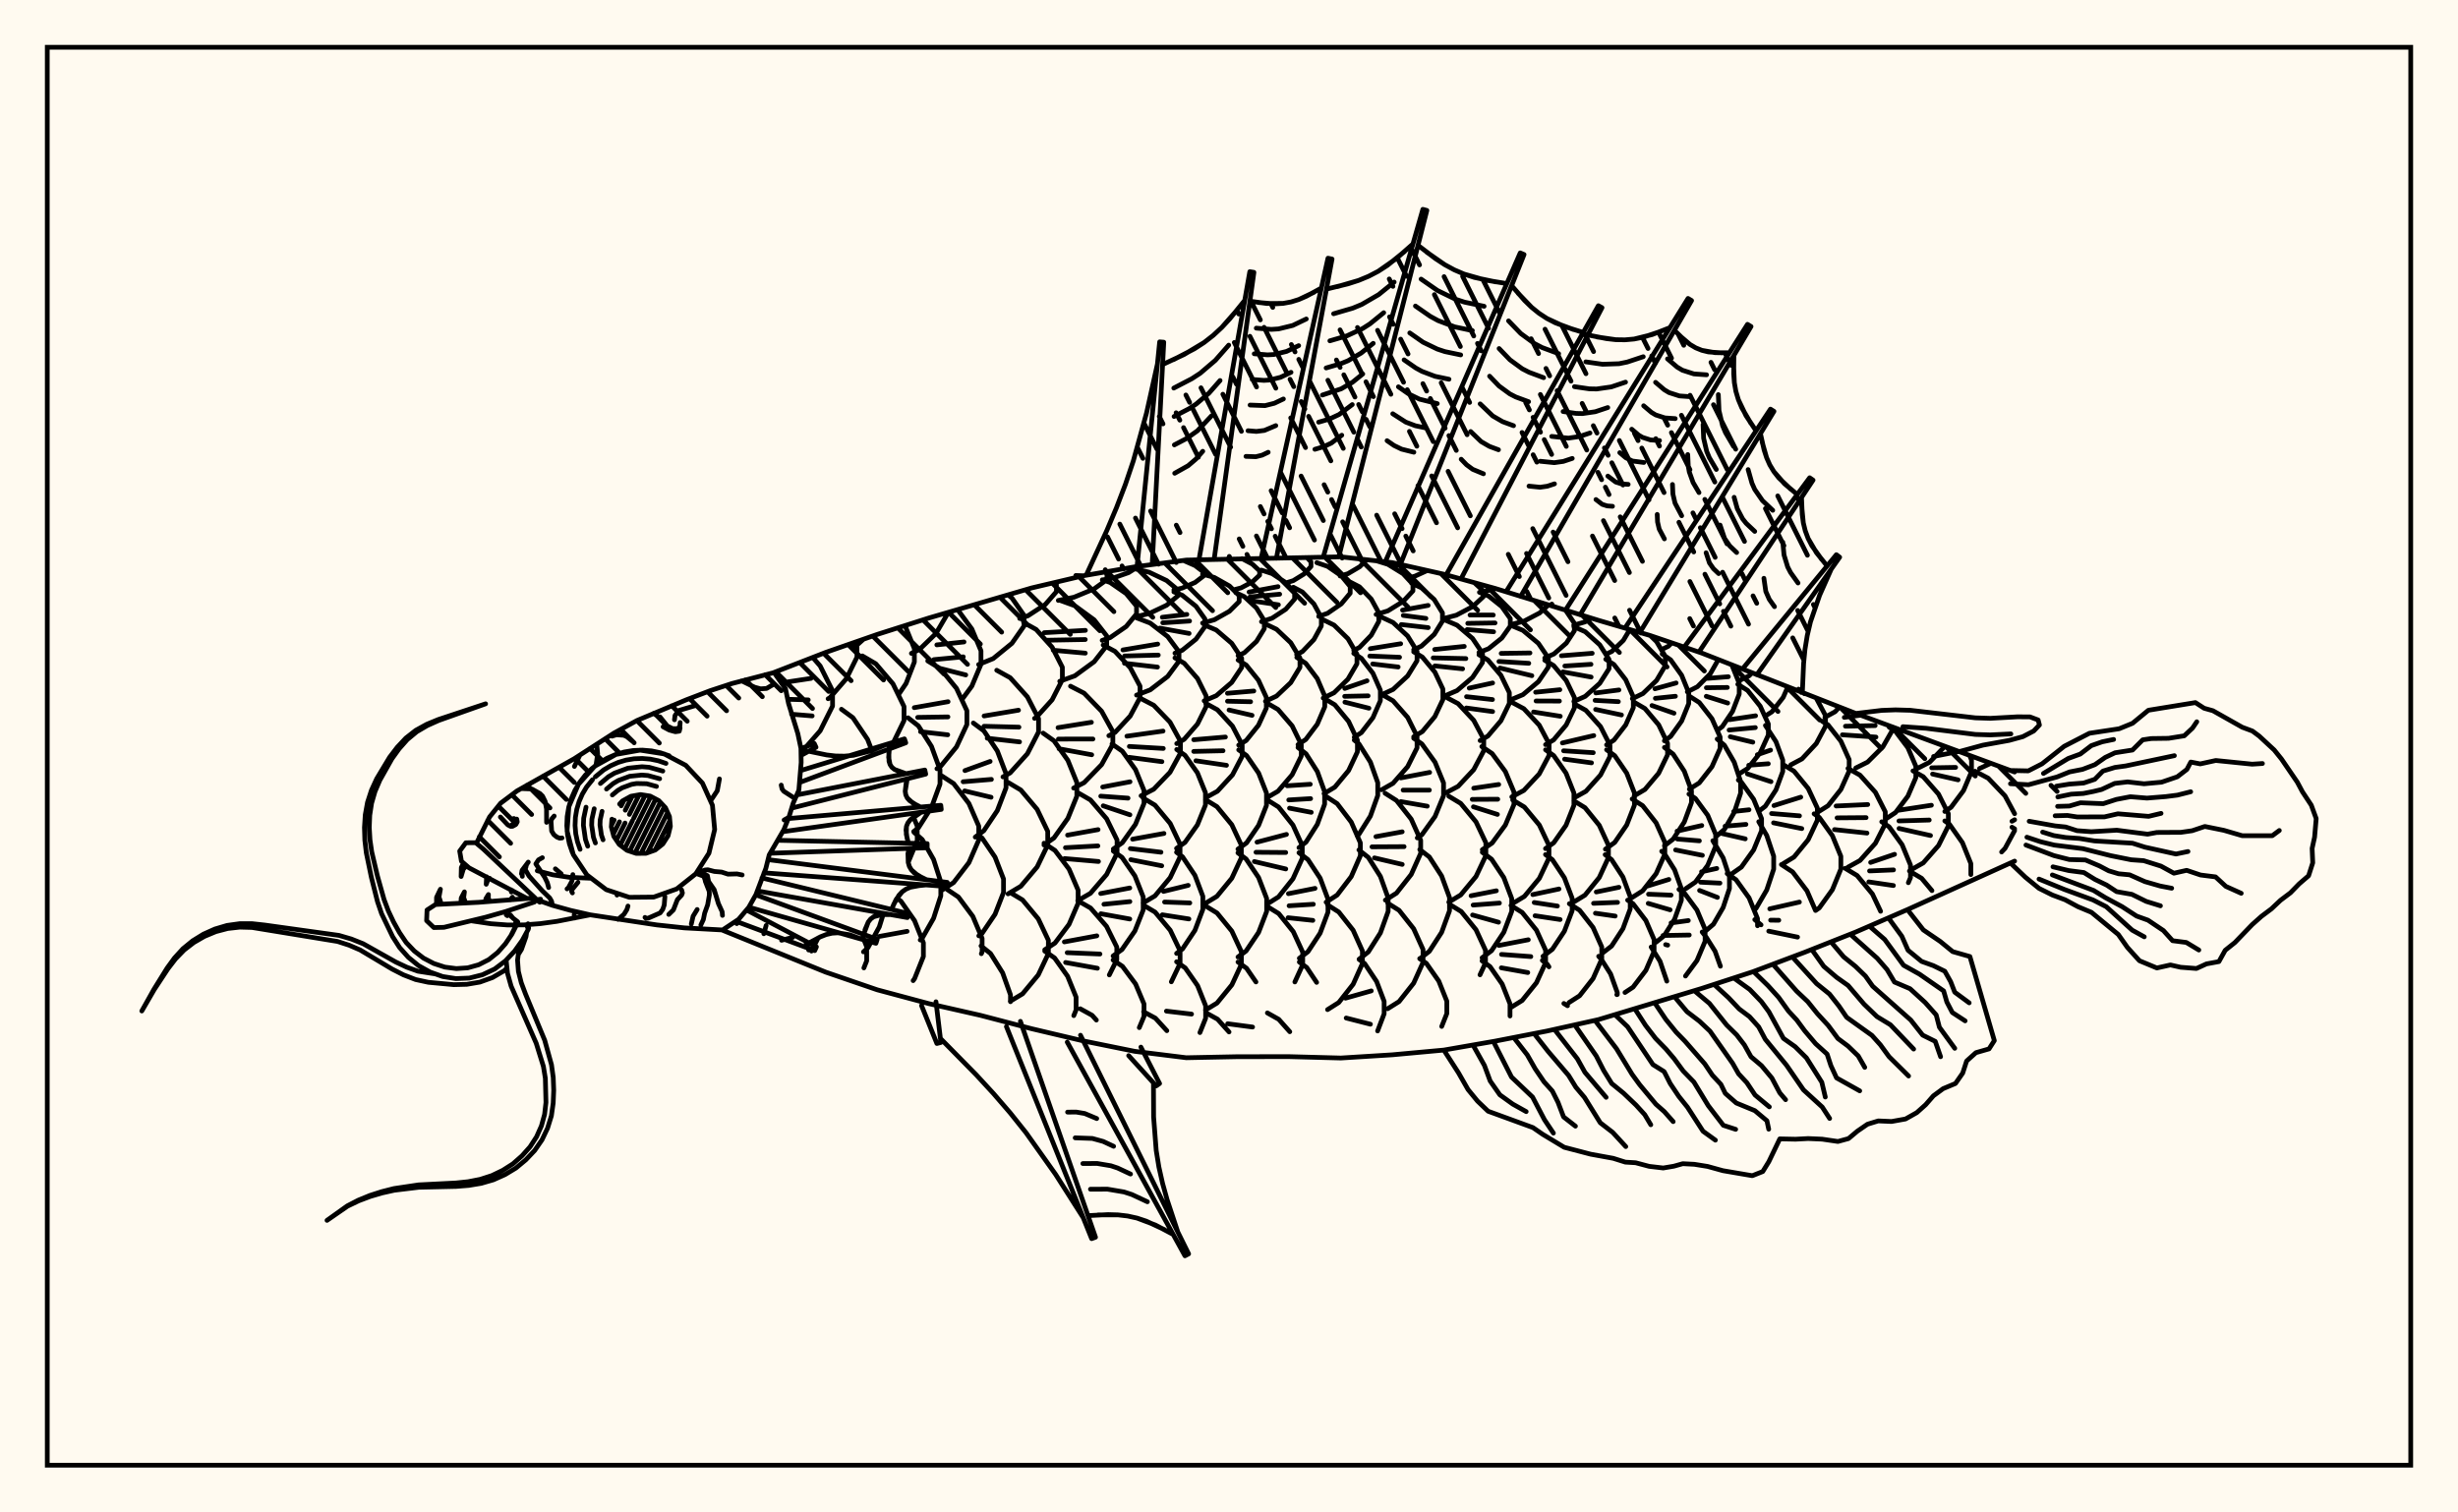 <svg xmlns="http://www.w3.org/2000/svg" width="520" height="320"><rect x="0" y="0" width="520" height="320" fill="floralwhite"/><rect x="10" y="10" width="500" height="300" stroke="black" stroke-width="1" fill="none"/><path stroke="black" stroke-width="1" fill="none" stroke-linecap="round" stroke-linejoin="round" d="
M 163.76 142.27 174.68 138.03 185.58 134.23 196.48 130.76 218.27 124.39 229.17 121.82 240.07 119.93 250.96 118.5 283.65 117.81 294.55 119.04 305.45 121.49 316.35 124.51 338.14 131.24 349.04 134.44 359.94 138.14 392.63 150.95 426.2 163.34 
M 426.2 182.19 403.53 192.45 392.63 197.18 381.73 201.5 370.83 205.6 359.94 209.15 338.14 215.73 327.24 218.15 316.35 220.27 305.45 222.17 294.55 223.17 283.65 223.85 272.76 223.56 261.86 223.57 250.96 223.79 240.07 222.44 229.17 220.23 218.27 217.66 207.37 214.81 196.48 212.34 185.58 209.42 174.68 205.68 152.87 196.82 
M 169.46 159.25 173.51 154.62 176.13 149.38 176.13 146.14 173.51 140.9 171.94 139.1 
M 165.3 144.48 171.57 143.53 
M 166.64 147.95 170.99 148.08 
M 167.45 151.11 171.82 151.47 
M 175.19 147.84 175.56 147.63 179.04 143.61 181.29 139.05 181.29 136.23 181.07 135.8 
M 184.44 158.77 183.54 156.44 180.44 151.85 178.01 150.06 
M 184.99 198 186.02 196.11 186.83 193.51 
M 180.48 136.96 181.03 136.72 182.69 135.23 
M 188.07 158.25 188.91 157.27 191.25 152.46 191.25 149.49 188.91 144.68 185.28 140.44 182.44 138.78 
M 192.14 182.44 194.04 177.85 194.04 174.78 193.25 172.86 
M 195.35 199.9 195.35 199.47 193.48 194.79 190.58 190.65 189.75 190.06 
M 186.05 198.12 191.9 197.05 
M 190.27 146.69 191.68 144.61 193.44 140.06 193.44 137.24 191.46 132.36 
M 193.3 175.93 194.28 175.17 197.06 170.82 198.86 165.9 198.86 162.85 197.06 157.92 194.28 153.57 192.11 151.87 
M 194.68 198.88 195.11 198.49 197.5 194.29 199.03 189.54 199.03 186.59 197.5 181.84 195.11 177.64 193.35 176.08 
M 192.81 138.24 194.51 137.42 198 134.04 200.25 130.21 200.25 129.69 
M 198.21 162.64 198.94 162.2 202.35 158.02 204.55 153.3 204.55 150.37 202.35 145.64 198.94 141.47 196.27 139.84 
M 193.42 149.72 200.57 148.46 
M 194.14 151.78 200.54 151.68 
M 194.74 154.81 200.5 155.47 
M 199.21 188.38 201.74 186.73 204.98 182.51 207.06 177.73 207.06 174.78 204.98 170 201.74 165.78 199.21 164.14 
M 207.61 201.78 207.77 201.41 207.77 198.54 205.81 193.89 202.76 189.79 200.38 188.19 
M 203.71 147.73 205.6 145.16 207.53 140.55 207.53 137.69 205.6 133.08 202.61 129.01 
M 198.19 136.44 203.94 135.82 
M 197.57 139.56 203.79 138.97 
M 198.37 141.29 204.31 142.8 
M 206.32 177.11 208.14 175.75 210.99 171.5 212.83 166.69 212.83 163.7 210.99 158.89 208.14 154.63 205.91 152.97 
M 204.14 163.04 209.47 161.1 
M 203.76 165.4 209.74 164.9 
M 204.07 167.34 209.67 168.68 
M 207.07 198 207.75 197.5 210.51 193.43 212.3 188.82 212.3 185.97 210.51 181.35 207.75 177.28 207.08 176.79 
M 209.82 202.17 209.54 201.73 207.54 200.13 
M 207.03 140.6 210.12 139.34 214.08 136.11 216.64 132.45 216.64 130.19 214.08 126.53 213.29 125.88 
M 212.18 164.37 213.71 163.52 217.35 159.47 219.71 154.87 219.71 152.03 217.35 147.44 213.71 143.39 210.86 141.81 
M 208.19 151.48 215.47 150.26 
M 208.17 153.66 215.56 153.85 
M 208.85 156.19 215.69 156.97 
M 213.26 189.12 215.96 187.51 219.42 183.41 221.65 178.77 221.65 175.89 219.42 171.25 215.96 167.15 213.26 165.54 
M 220.69 204.07 221.79 201.74 221.79 198.94 219.65 194.41 216.33 190.41 213.73 188.85 
M 215.72 130.86 217.46 130.29 221.13 127.9 223.49 125.19 223.49 123.52 223.23 123.22 
M 218.86 151.99 219.2 151.81 222.58 148.06 224.75 143.81 224.75 141.18 222.58 136.93 219.2 133.18 216.57 131.72 
M 220.86 178.78 222.97 177.29 225.91 173.15 227.81 168.46 227.81 165.56 225.91 160.87 222.97 156.73 220.68 155.11 
M 221.02 200.95 223.19 199.52 226.16 195.57 228.08 191.11 228.08 188.34 226.16 183.88 223.19 179.94 220.87 178.4 
M 224.54 204.7 223.1 202.68 221.02 201.23 
M 223.89 127.04 227.2 126.36 231.44 124.61 234.18 122.64 234.18 121.41 233.67 121.04 
M 224.19 144.15 227.39 142.99 231.48 140 234.12 136.62 234.12 134.53 231.48 131.15 227.39 128.16 224.19 127 
M 220.91 133.86 229.62 133.37 
M 221.27 135.46 229.59 135.31 
M 222.81 137.58 229.6 138.19 
M 227.13 166.74 229.35 165.59 233.05 161.78 235.43 157.46 235.43 154.79 233.05 150.48 229.35 146.66 226.47 145.18 
M 223.83 153.95 230.89 152.82 
M 223.91 156.37 231.21 156.36 
M 224.04 158.42 230.96 159.69 
M 228.01 190.55 230.69 189 234.11 185.02 236.32 180.52 236.32 177.73 234.11 173.23 230.69 169.25 228.01 167.7 
M 225.85 176.69 232.3 175.53 
M 225.4 179.35 232.26 178.97 
M 225.21 181.65 232.39 182.27 
M 234.68 206.27 236.26 203.09 236.26 200.37 234.09 195.99 230.72 192.12 228.09 190.61 
M 225.17 199.28 232.04 198 
M 225.77 201.56 232.7 201.85 
M 225.43 203.64 232.16 204.86 
M 233.2 122.7 235.49 122.3 238.75 121.16 240.85 119.83 
M 233.17 135.49 234.86 134.9 238.25 132.55 240.44 129.89 240.44 128.25 238.25 125.59 234.86 123.24 233.2 122.67 
M 234.58 155.66 235.89 154.96 239.1 151.5 241.18 147.6 241.18 145.18 239.1 141.27 235.89 137.82 233.38 136.47 
M 235.53 179.63 237.43 178.3 240.22 174.4 242.02 169.98 242.02 167.25 240.22 162.83 237.43 158.93 235.25 157.41 
M 233.28 166.51 239.06 165.41 
M 232.87 168.45 238.64 168.87 
M 233.39 170.49 239.04 172.39 
M 235.48 202.26 237.37 200.89 240.09 196.97 241.85 192.52 241.85 189.77 240.09 185.32 237.37 181.4 235.53 180.07 
M 232.86 189.05 239.01 187.88 
M 233.54 191.32 239.03 190.76 
M 232.89 193.33 239.01 194.44 
M 239.32 206.95 237.47 204.46 235.48 203.12 
M 240.22 130.49 243.11 129.81 246.81 128.05 249.2 126.05 249.2 124.82 246.81 122.83 243.11 121.07 240.22 120.38 
M 240.44 147.07 243.33 145.96 247.03 143.12 249.42 139.89 249.42 137.9 247.03 134.68 243.33 131.83 240.44 130.72 
M 237.56 137.51 244.92 136.27 
M 237.91 138.79 245.04 138.6 
M 237.88 140.33 244.87 141.14 
M 241.4 168.37 244.08 166.98 247.52 163.4 249.73 159.35 249.73 156.84 247.52 152.79 244.08 149.22 241.4 147.82 
M 238.4 155.76 246.05 154.68 
M 238.92 157.93 246.1 158.35 
M 238.87 160.23 245.81 161.15 
M 241.82 191.06 244.34 189.55 247.56 185.68 249.64 181.31 249.64 178.6 247.56 174.22 244.34 170.35 241.82 168.84 
M 239.6 177.55 246.24 176.34 
M 239.13 179.54 245.61 180.31 
M 239.23 181.89 245.77 183.18 
M 247.8 207.73 249.65 203.85 249.65 201.16 247.57 196.82 244.36 192.98 241.84 191.48 
M 248.34 124.82 250.05 124.44 252.82 123.24 254.61 121.87 254.61 121.02 252.82 119.66 250.35 118.58 
M 248.56 138.2 250.11 137.58 253.02 135.23 254.9 132.58 254.9 130.94 253.02 128.28 250.11 125.94 248.34 125.23 
M 245.89 130.6 251.08 129.99 
M 245.99 131.77 251.66 131.4 
M 245.36 132.89 251.56 134.02 
M 248.94 157.33 250.52 156.42 253.34 153.18 255.16 149.51 255.16 147.23 253.34 143.56 250.52 140.32 248.56 139.19 
M 248.9 179.5 250.69 178.23 253.32 174.52 255.02 170.32 255.02 167.72 253.32 163.51 250.69 159.8 248.94 158.57 
M 248.91 201.72 250.17 200.77 252.79 196.85 254.47 192.4 254.47 189.65 252.79 185.2 250.17 181.28 248.9 180.32 
M 246.14 188.6 251.37 187.32 
M 246.37 190.85 251.71 191.04 
M 245.89 193.55 251.52 194.43 
M 252.95 207.95 250.74 204.79 248.91 203.49 
M 254.41 131.83 256.9 131.13 260.1 129.33 262.15 127.28 262.15 126.02 260.1 123.98 256.9 122.18 254.41 121.47 
M 254.75 148.28 257.31 147.19 260.57 144.39 262.68 141.23 262.68 139.27 260.57 136.1 257.31 133.3 254.75 132.21 
M 255.07 168.77 257.55 167.41 260.74 163.94 262.79 160.01 262.79 157.58 260.74 153.64 257.55 150.17 255.07 148.81 
M 252.54 156.51 259.24 155.94 
M 252.54 158.98 258.74 158.84 
M 253 160.96 259.47 161.92 
M 255 191.13 257.45 189.64 260.59 185.82 262.61 181.49 262.61 178.81 260.59 174.49 257.45 170.67 255 169.17 
M 260.88 207.79 262.62 204.04 262.62 201.35 260.6 197 257.47 193.17 255.02 191.67 
M 261.15 124.75 262.54 124.39 264.94 123.12 266.48 121.68 266.48 120.79 264.94 119.35 262.75 118.19 
M 261.92 138.72 263.24 138.11 265.81 135.72 267.47 133.01 267.47 131.33 265.81 128.63 263.24 126.24 261.42 125.39 
M 262.05 157.65 263.64 156.67 266.23 153.45 267.9 149.81 267.9 147.56 266.23 143.92 263.64 140.71 261.92 139.64 
M 259.67 146.68 265.25 146.2 
M 259.68 148.36 264.57 148.47 
M 260.01 150.22 264.88 151.35 
M 261.89 179.66 263.71 178.34 266.27 174.61 267.93 170.4 267.93 167.79 266.27 163.57 263.71 159.85 262.05 158.65 
M 261.9 202.48 263.62 201.2 266.26 197.28 267.97 192.84 267.97 190.1 266.26 185.66 263.62 181.74 261.89 180.45 
M 265.7 207.76 263.71 204.86 261.9 203.54 
M 266.87 131.53 269.11 130.8 272.01 128.9 273.88 126.75 273.88 125.41 272.01 123.26 269.11 121.36 266.84 120.62 
M 264.25 125.26 270.37 124.12 
M 264.45 126.29 270.72 125.72 
M 264.38 127.05 270.45 127.96 
M 267.71 148.38 270.06 147.27 273.06 144.43 275.01 141.2 275.01 139.21 273.06 135.98 270.06 133.14 267.71 132.02 
M 268.02 168.77 270.36 167.41 273.36 163.92 275.29 159.97 275.29 157.53 273.36 153.58 270.36 150.1 268.02 148.74 
M 268.09 191.26 270.48 189.76 273.53 185.93 275.5 181.59 275.5 178.91 273.53 174.57 270.48 170.74 268.09 169.24 
M 265.93 178.18 272.16 176.54 
M 265.71 180.32 272 180.37 
M 265.36 182.28 272.01 183.85 
M 273.93 207.76 275.59 204.13 275.59 201.45 273.6 197.12 270.52 193.29 268.11 191.8 
M 271.88 123.38 273.6 122.85 275.87 121.45 277.34 119.86 277.34 118.88 276.52 118 
M 274.31 138.49 275.53 137.86 277.96 135.32 279.53 132.44 279.53 130.66 277.96 127.78 275.53 125.25 273.62 124.25 
M 274.6 157.55 276.24 156.46 278.68 153.22 280.26 149.54 280.26 147.27 278.68 143.59 276.24 140.35 274.34 139.08 
M 274.8 179.34 276.3 178.16 278.69 174.4 280.23 170.14 280.23 167.51 278.69 163.25 276.3 159.49 274.6 158.15 
M 272.3 166.25 277.19 165.93 
M 272.64 169.25 277.27 168.97 
M 272.8 170.99 277.4 171.87 
M 274.88 202.75 276.7 201.36 279.28 197.43 280.94 192.99 280.94 190.24 279.28 185.79 276.7 181.87 274.8 180.42 
M 272.57 189.08 278.2 187.96 
M 272.71 191.64 277.84 191.32 
M 272.5 194.17 277.74 194.73 
M 278.54 207.85 276.44 204.7 274.88 203.54 
M 278.97 130.41 280.85 129.76 283.76 127.76 285.64 125.5 285.64 124.1 283.76 121.83 280.85 119.83 278.58 119.05 
M 279.93 147.7 282.23 146.57 285.17 143.69 287.07 140.43 287.07 138.41 285.17 135.14 282.23 132.26 279.93 131.13 
M 280.11 167.91 282.39 166.54 285.3 163.03 287.17 159.06 287.17 156.6 285.3 152.63 282.39 149.12 280.11 147.75 
M 280.55 190.88 282.88 189.37 285.86 185.47 287.79 181.06 287.79 178.33 285.86 173.93 282.88 170.03 280.55 168.51 
M 286.45 207.84 288.22 203.88 288.22 201.18 286.26 196.81 283.22 192.96 280.85 191.45 
M 283.5 121.87 285.16 121.38 287.67 119.9 289.1 118.43 
M 286.39 137.6 287.6 136.98 290.09 134.4 291.69 131.47 291.69 129.66 290.09 126.74 287.6 124.16 285.65 123.15 
M 286.5 155.98 288 155.01 290.45 151.84 292.02 148.25 292.02 146.03 290.45 142.45 288 139.28 286.39 138.23 
M 284.49 145.66 289.2 144.04 
M 284.47 147.33 289.43 147.22 
M 284.52 148.56 289.6 149.84 
M 287.1 176.84 287.48 176.53 289.91 172.67 291.47 168.31 291.47 165.6 289.91 161.23 287.48 157.37 286.5 156.59 
M 287.52 202.95 289.47 201.41 292.03 197.38 293.67 192.82 293.67 189.99 292.03 185.43 289.47 181.4 287.48 179.83 
M 291.23 207.67 288.7 203.87 287.52 202.99 
M 291.12 130.01 293.62 129.24 296.83 127.26 298.91 125.02 298.91 123.63 296.83 121.38 293.62 119.4 291.25 118.67 
M 292.3 146.98 294.71 145.87 297.79 143.02 299.78 139.79 299.78 137.79 297.79 134.56 294.71 131.71 292.3 130.59 
M 289.9 137.24 296.32 136.2 
M 289.79 138.8 296.08 139.06 
M 290.39 140.48 295.79 141.12 
M 292.29 167.1 294.7 165.73 297.79 162.21 299.78 158.23 299.78 155.77 297.79 151.78 294.7 148.27 292.29 146.9 
M 293.08 190.45 295.44 188.96 298.55 185.01 300.55 180.55 300.55 177.78 298.55 173.31 295.44 169.37 293.02 167.83 
M 291.08 177.01 296.64 175.99 
M 290.25 179.17 297.04 179.13 
M 290.77 181.51 296.65 182.89 
M 299.37 207.34 301.05 203.62 301.05 200.89 299.06 196.49 295.98 192.6 293.57 191.08 
M 297.9 122.24 299.3 121.92 301.95 120.71 
M 294.72 119.52 297.47 119.7 
M 299.07 137.47 300.72 136.7 303.42 134.22 305.16 131.41 305.16 129.67 303.42 126.85 300.72 124.37 298.62 123.4 
M 296.71 129.09 302.13 128.09 
M 296.87 130.21 301.66 130.84 
M 296.45 132.14 302.14 132.79 
M 299.07 155.89 300.91 154.78 303.55 151.61 305.25 148.01 305.25 145.79 303.55 142.2 300.91 139.02 299.07 137.91 
M 299.83 177.28 300.81 176.61 303.59 172.74 305.39 168.36 305.39 165.65 303.59 161.27 300.81 157.4 299.07 156.19 
M 296.34 164.59 302.45 163.42 
M 296.84 167.17 302.39 167.17 
M 296.35 169.6 301.94 170.57 
M 300.36 202.85 302.38 201.28 304.98 197.26 306.65 192.7 306.65 189.88 304.98 185.33 302.38 181.31 300.36 179.74 
M 304.07 207.13 301.75 203.82 300.34 202.82 
M 305.39 130.87 308.09 130.16 311.55 128.34 313.78 126.28 313.78 125.01 311.91 123.28 
M 305.7 147.2 308.25 146.11 311.52 143.33 313.63 140.17 313.63 138.22 311.52 135.07 308.25 132.28 305.7 131.19 
M 303.52 137.41 309.77 136.76 
M 303.2 139.19 310.11 139.34 
M 303.56 140.89 309.42 141.51 
M 305.89 167.74 308.47 166.37 311.77 162.85 313.89 158.86 313.89 156.39 311.77 152.4 308.47 148.87 305.89 147.5 
M 306.5 190.87 309.02 189.35 312.25 185.45 314.34 181.03 314.34 178.3 312.25 173.88 309.02 169.98 306.5 168.46 
M 313.1 206.25 314.26 203.74 314.26 201.05 312.25 196.7 309.13 192.86 306.7 191.36 
M 313.29 125.23 315.63 124.78 316.32 124.51 
M 312.88 138.06 314.91 137.25 317.71 135 319.51 132.46 319.51 130.88 317.71 128.34 314.91 126.1 312.98 125.32 
M 310.99 130.13 315.91 130.13 
M 310.51 131.89 316.28 131.8 
M 310.38 133.2 315.98 133.67 
M 313.13 156.69 314.77 155.73 317.53 152.49 319.31 148.82 319.31 146.55 317.53 142.88 314.77 139.64 312.88 138.53 
M 310.82 145.59 315.77 144.5 
M 310.25 147.4 315.74 148.01 
M 310.2 149.79 315.77 150.55 
M 313.59 179.78 315.67 178.36 318.47 174.55 320.28 170.23 320.28 167.56 318.47 163.25 315.67 159.44 313.48 157.95 
M 311.77 166.76 317.06 165.98 
M 311.46 169.13 316.86 169.1 
M 311.71 170.7 316.79 172.31 
M 313.54 202.65 315.55 201.14 318.14 197.24 319.81 192.83 319.81 190.1 318.14 185.68 315.55 181.79 313.59 180.32 
M 311.21 189.52 316.56 188.47 
M 311.65 191.49 317.21 191.07 
M 311.53 193.59 317.02 195.12 
M 316.2 205.92 315.22 204.51 313.54 203.3 
M 319.84 132.1 322.42 131.42 325.72 129.69 327.55 128.02 
M 319.65 148.04 322.19 146.97 325.45 144.23 327.56 141.13 327.56 139.21 325.45 136.11 322.19 133.38 319.65 132.31 
M 317.58 138.24 323.67 138.15 
M 317.11 139.95 323.42 140.34 
M 317.33 141.34 324.07 142.96 
M 319.83 168.6 322.37 167.24 325.63 163.75 327.72 159.81 327.72 157.37 325.63 153.42 322.37 149.94 319.83 148.58 
M 320.02 191.15 322.49 189.66 325.65 185.85 327.69 181.54 327.69 178.87 325.65 174.55 322.49 170.75 320.02 169.26 
M 326.51 204.71 326.98 203.68 326.98 201.05 325.04 196.8 322.02 193.05 319.66 191.58 
M 317.1 200.03 323.32 198.83 
M 317.65 201.93 323.85 202.39 
M 317.61 204.77 320.93 205.36 
M 326.8 139.21 328.74 138.36 331.36 136.07 333.06 133.47 333.06 131.86 331.23 129.14 
M 326.97 157.55 328.67 156.55 331.34 153.38 333.07 149.79 333.07 147.57 331.34 143.98 328.67 140.81 326.8 139.7 
M 324.87 146.46 329.99 145.93 
M 324.96 148.31 329.9 148.33 
M 324.43 150.64 330.08 151.54 
M 326.96 179.55 328.7 178.31 331.3 174.6 332.97 170.39 332.97 167.79 331.3 163.58 328.7 159.87 326.97 158.64 
M 326.42 202.34 328.41 200.85 330.95 197.03 332.59 192.71 332.59 190.03 330.95 185.71 328.41 181.89 326.96 180.81 
M 324.27 189.27 329.81 188.09 
M 324.57 190.95 329.48 191.7 
M 324.75 193.75 330.05 194.55 
M 327.69 204.56 327.32 204 326.29 203.21 
M 332.93 132.27 335.31 131.59 336.69 130.8 
M 332.96 148.41 335.36 147.33 338.43 144.58 340.41 141.46 340.41 139.53 338.43 136.42 335.36 133.66 332.96 132.59 
M 330.33 138.74 336.84 138.22 
M 331.05 140.91 336.58 140.55 
M 330.65 142.16 336.61 143.25 
M 333.09 168.77 335.5 167.42 338.6 163.97 340.59 160.06 340.59 157.65 338.6 153.74 335.5 150.29 333.09 148.95 
M 330.53 157.19 337.17 155.63 
M 330.79 158.85 337.06 159.25 
M 331 160.62 336.69 161.4 
M 332.95 190.84 335.31 189.39 338.33 185.66 340.27 181.44 340.27 178.83 338.33 174.61 335.31 170.88 332.95 169.43 
M 338.86 202.91 338.86 200.36 337.02 196.23 334.17 192.59 332 191.2 
M 339.7 138.44 340.99 137.83 343.42 135.5 344.8 133.19 
M 339.88 157.6 341.44 156.59 343.93 153.37 345.54 149.72 345.54 147.47 343.93 143.82 341.44 140.6 339.7 139.48 
M 337.6 146.61 342.49 145.98 
M 337.45 148.18 342.37 148.45 
M 337.56 150.1 343.03 151.27 
M 339.63 179.67 341.61 178.23 344.14 174.54 345.77 170.36 345.77 167.77 344.14 163.59 341.61 159.89 339.88 158.63 
M 339.07 201.6 340.94 200.16 343.34 196.48 344.88 192.31 344.88 189.73 343.34 185.56 340.94 181.88 339.58 180.83 
M 337.7 188.72 342.49 187.73 
M 337.12 191.12 342.2 190.92 
M 337.52 193.22 341.7 193.82 
M 338.74 202.93 338.2 202.33 
M 345.33 147.82 347.57 146.74 350.45 143.97 352.31 140.83 352.31 138.89 350.45 135.75 349.12 134.46 
M 345.71 168.39 347.99 167.04 350.9 163.59 352.78 159.69 352.78 157.27 350.9 153.36 347.99 149.91 345.71 148.57 
M 345.29 189.89 347.51 188.48 350.36 184.85 352.2 180.74 352.2 178.2 350.36 174.09 347.51 170.46 345.29 169.05 
M 349.93 200.57 349.93 198.79 348.19 194.76 345.48 191.21 344.33 190.45 
M 351.64 137.37 352.94 136.74 353.68 136.01 
M 352.11 156.74 353.43 155.81 355.76 152.55 357.26 148.86 357.26 146.57 355.76 142.87 353.43 139.61 351.64 138.36 
M 350.11 145.73 354.59 144.5 
M 350.2 147.75 354.44 147.31 
M 349.48 149.27 354.14 150.9 
M 352.12 178.95 353.96 177.54 356.32 173.92 357.84 169.81 357.84 167.28 356.32 163.17 353.96 159.55 352.12 158.14 
M 350.33 199.36 352.06 197.98 354.27 194.47 355.7 190.48 355.7 188.02 354.27 184.04 352.06 180.52 351.54 180.11 
M 348.51 187.47 353.05 186.07 
M 348.75 189.19 353.52 189.39 
M 348.69 191.14 353.32 192.5 
M 349.49 200.66 349.31 200.37 
M 356.96 146.38 359.09 145.3 361.82 142.55 363.52 139.55 
M 357.39 166.98 359.49 165.64 362.17 162.22 363.9 158.34 363.9 155.94 362.17 152.06 359.49 148.63 357.39 147.29 
M 356.63 188.02 358.67 186.63 361.28 183.07 362.96 179.03 362.96 176.54 361.28 172.5 358.67 168.94 357.3 168 
M 354.79 175.85 360.02 174.66 
M 354.86 177.52 359.51 177.9 
M 354.48 179.83 360.15 180.97 
M 360.72 198.33 360.72 196.63 359 192.55 356.34 188.95 355.19 188.18 
M 353.52 195.27 357.17 194.77 
M 351.82 197.93 357.37 197.83 
M 352.37 199.86 352.81 199.97 
M 363.28 154.53 364.35 153.74 366.53 150.51 367.94 146.85 367.94 144.58 366.37 140.67 
M 361.17 143.53 365.64 143.18 
M 360.99 145.51 365.42 145.45 
M 360.97 147.32 365.5 148.75 
M 363.18 176.87 364.81 175.48 366.88 171.89 368.23 167.83 368.23 165.32 366.88 161.26 364.81 157.68 363.28 156.37 
M 360.89 196.91 362.49 195.54 364.54 192 365.87 188 365.87 185.53 364.54 181.52 362.36 177.88 
M 359.97 184.45 363.19 183.74 
M 359.75 186.65 363.86 186.85 
M 359.55 188.4 363.33 189.87 
M 360.95 198.28 360.1 197.19 
M 367.86 144.05 370.01 143 370.66 142.37 
M 367.75 163.83 369.72 162.6 372.38 159.27 374.1 155.5 374.1 153.17 372.38 149.41 369.72 146.08 367.64 144.78 
M 365.9 152.26 371.4 151.44 
M 365.8 154.46 371.35 153.94 
M 366.05 155.88 370.82 157.03 
M 366.38 184.86 368.4 183.45 370.99 179.83 372.67 175.74 372.67 173.21 370.99 169.11 368.4 165.5 367.75 165.04 
M 366.78 171.69 370.01 171.33 
M 364.95 174.8 369.36 174.42 
M 364.07 176.3 369.22 177.48 
M 371.81 195.87 371.81 194.35 370.03 189.98 367.26 186.13 365.39 184.83 
M 373.48 151.48 374.87 150.59 377.24 147.55 378.2 145.37 
M 372.07 171.65 373.46 170.58 375.71 167.13 377.15 163.23 377.15 160.81 375.71 156.91 373.48 153.49 
M 371.77 159.68 374.57 158.71 
M 369.95 161.91 374.09 161.59 
M 369.67 163.74 374.66 165.38 
M 371.18 192.46 371.5 192.19 373.76 188.3 375.23 183.89 375.23 181.16 373.76 176.76 372.07 173.85 
M 372.56 195.68 371.23 194.57 
M 378.85 161.82 381.22 160.56 384.24 157.32 386.19 153.66 386.19 151.39 384.25 147.74 
M 377.19 182.76 379.53 181.33 382.53 177.67 384.47 173.53 384.47 170.97 382.53 166.82 379.53 163.16 377.19 161.74 
M 375.29 170.44 380.96 168.66 
M 374.78 172.12 380.69 172.61 
M 375.2 174.09 381.18 175.31 
M 384.08 192.64 382.28 188.49 379.24 184.48 376.86 182.92 
M 374.4 192.29 380.67 190.86 
M 374.58 194.69 376.31 194.7 
M 386.07 151.76 388.23 150.58 389.12 149.61 
M 384.6 171.81 386.73 170.47 389.45 167.03 391.2 163.13 391.2 160.72 389.45 156.82 386.73 153.37 385.49 152.59 
M 384.11 192.63 384.88 192.09 387.65 188.24 389.44 183.87 389.44 181.17 387.65 176.81 384.88 172.95 383.78 172.18 
M 392.59 162.49 395.1 161.24 398.32 158.03 400.4 154.4 400.4 153.81 
M 390.17 151.78 393.62 151.32 
M 390.41 153.65 396.7 153.52 
M 389.76 155.47 396.87 155.95 
M 390.95 183.47 393.49 182.06 396.75 178.42 398.84 174.3 398.84 171.76 396.75 167.64 393.49 164 390.95 162.58 
M 388.44 170.53 395.13 170.22 
M 388.64 173.04 394.78 172.99 
M 388.09 175.52 394.97 176.26 
M 396.12 189.15 392.88 185.24 390.35 183.71 
M 398.97 173.26 401.01 171.91 403.62 168.45 405.3 164.54 405.3 162.11 403.62 158.2 401.01 154.74 399.66 153.85 
M 403.72 186.76 404.17 185.68 404.17 183.02 402.4 178.73 399.65 174.94 398.09 173.87 
M 395.74 182.47 400.8 180.75 
M 395.51 184.27 400.58 184.05 
M 395.35 186.59 400.56 187.36 
M 405.73 162.53 408.19 161.29 411.44 157.92 
M 404.35 184 406.87 182.57 410.1 178.9 412.18 174.74 412.18 172.16 410.1 168.01 406.87 164.33 404.7 163.1 
M 401.59 171.44 408.6 170.37 
M 401.73 173.69 408.14 173.5 
M 401.75 175.28 408.41 176.78 
M 406.53 185.83 403.95 184.29 
M 411.43 171.69 412.76 170.8 415.39 167.27 417.08 163.27 417.08 160.8 416.69 159.86 
M 409.05 160.05 414.32 159 
M 408.66 162.45 413.72 162.36 
M 408.84 163.77 414.24 165 
M 416.83 182.44 415.16 178.29 412.4 174.37 411.43 173.69 
M 418.78 162.6 421.17 161.5 
M 423.45 180.26 424.17 179.5 426.2 175.74 
M 426.2 172.16 424.17 168.39 420.61 164.65 417.84 163.18 
M 425.64 173.76 426.2 173.44 
M 426.2 175.36 425.64 175.02 
M 155.87 195.42 155.54 194.99 
M 161.59 197.56 162.08 195.81 
M 171.07 201 170.45 199.22 
M 165.34 198.94 167.7 198.32 
M 171.67 201.22 173.08 198.45 
M 182.76 204.79 183.35 203.3 183.35 200.32 182.53 198.24 
M 182.67 201.39 183.62 200.51 184.99 198 
M 182.69 135.23 182.69 135.23 
M 193.18 207.48 193.48 207.06 195.35 202.37 195.35 199.9 
M 191.46 132.36 191.46 132.36 
M 200.25 129.69 200.25 129.69 
M 213.77 211.94 213.77 210.48 212.11 205.83 209.82 202.17 
M 213.29 125.88 213.29 125.88 
M 213.73 211.83 216.33 210.27 219.65 206.27 220.69 204.07 
M 227.16 214.88 227.65 213.68 227.65 210.96 225.86 206.56 224.54 204.7 
M 231.94 215.82 231.03 214.81 228.53 213.43 
M 241.02 217.42 242.02 215.04 242.02 212.42 240.24 208.19 239.32 206.95 
M 246.85 218.07 244.43 215.42 241.94 214.07 
M 253.85 218.47 255.06 215.44 255.06 212.81 253.36 208.55 252.95 207.95 
M 246.76 213.93 252.08 214.56 
M 255.02 213.71 257.47 212.22 260.6 208.38 260.88 207.79 
M 260.01 218.34 257.58 215.64 255.14 214.29 
M 262.75 118.19 262.75 118.19 
M 259.72 216.6 264.99 217.3 
M 272.86 218.29 270.52 215.66 268.12 214.31 
M 280.85 213.61 283.22 212.11 286.26 208.25 286.45 207.84 
M 289.1 118.43 289.1 118.43 
M 291.44 218.13 292.82 214.49 292.82 211.86 291.23 207.67 
M 284.65 211.19 290.1 209.65 
M 284.79 215.39 289.92 216.7 
M 293.57 213.42 295.98 211.91 299.06 208.02 299.37 207.34 
M 305 217.17 306.08 214.45 306.08 211.82 304.38 207.57 304.07 207.13 
M 316.32 124.51 316.32 124.51 
M 319.45 214.96 319.45 212.39 317.79 208.2 316.2 205.92 
M 319.66 213.14 322.02 211.68 325.04 207.93 326.51 204.71 
M 320.93 205.36 323.21 205.77 
M 331.23 129.14 331.23 129.14 
M 336.69 130.8 336.69 130.8 
M 331.94 212.11 334.17 210.68 337.02 207.04 338.86 202.91 
M 331.62 212.79 330.84 212.31 
M 344.8 133.19 344.8 133.19 
M 342.15 210.42 342.15 210 340.73 206.06 338.74 202.93 
M 343.77 209.99 345.48 208.86 348.19 205.31 349.93 201.28 349.93 200.57 
M 342.06 210.45 342.04 210.44 
M 352.62 207.59 351.19 203.39 349.49 200.66 
M 356.57 206.51 359 203.23 360.72 199.16 360.72 198.33 
M 363.96 204.43 362.83 201.26 360.95 198.28 
M 374.18 197.01 380.28 198.27 
M 389.12 149.61 389.12 149.61 
M 397.85 192.81 396.12 189.15 
M 408.71 188.43 406.53 185.83 
M 416.94 185.04 416.94 182.72 416.83 182.44 
M 421.17 161.5 421.17 161.5 
M 227.59 121.76 229.17 121.82 
M 240.58 119.54 245.33 72.33 246.2 72.4 243.75 119.45 
M 253.7 118.14 264.4 57.48 265.27 57.62 256.86 118.34 
M 266.87 117.82 280.94 54.63 281.8 54.81 270.03 118.12 
M 280.06 117.45 301.01 44.29 301.86 44.52 283.22 117.82 
M 293.23 118.47 321.61 53.51 322.42 53.85 296.25 119.43 
M 306.12 121.31 338.14 64.68 338.91 65.1 309.07 122.5 
M 318.8 124.9 357.11 63.14 357.86 63.59 321.7 126.19 
M 331.39 128.77 369.69 68.62 370.44 69.08 334.29 130.07 
M 344.02 132.51 374.55 86.56 375.29 87.03 346.92 133.82 
M 356.58 136.53 382.84 101.08 383.56 101.58 359.42 137.96 
M 368.9 141.21 388.49 117.36 389.19 117.89 371.66 142.77 
M 380.49 145.8 381.73 146.78 
M 229.78 121.71 234.15 112.25 236.2 107.4 238.08 102.49 239.76 97.51 242.56 87.36 244.85 77.05 
M 245.95 77.13 250.51 75 254.74 72.46 256.67 70.95 258.48 69.27 260.17 67.45 263.33 63.55 
M 264.42 63.72 267.99 64.21 271.45 64.19 273.13 63.88 274.77 63.37 276.38 62.67 279.53 60.95 
M 280.62 61.17 285.2 60.05 287.42 59.33 289.55 58.45 291.58 57.39 295.37 54.73 298.92 51.61 
M 299.98 51.9 303.71 54.74 305.64 56 307.65 57.09 309.74 57.99 314.15 59.24 318.77 60 
M 319.79 60.43 322.54 63.58 324.01 65.01 325.58 66.28 327.26 67.38 330.95 69.08 334.94 70.34 
M 335.91 70.87 339.87 71.65 341.83 71.87 343.78 71.9 345.71 71.73 349.52 70.79 353.28 69.32 
M 354.23 69.89 356.39 71.99 357.53 72.88 358.75 73.6 360.04 74.12 362.85 74.62 365.86 74.64 
M 366.81 75.21 366.77 79.07 366.91 80.96 367.23 82.79 367.76 84.56 369.37 87.93 371.5 91.15 
M 372.43 91.74 373.2 95.19 373.73 96.82 374.41 98.36 375.28 99.79 377.52 102.35 380.22 104.62 
M 381.12 105.26 381.27 108.87 381.5 110.62 381.91 112.3 382.51 113.91 384.27 116.92 386.53 119.74 
M 387.41 120.41 384.95 125.94 383.01 131.58 382.33 134.47 381.85 137.41 381.56 140.39 381.3 146.43 
M 248.25 76.1 252.68 73.8 254.74 72.46 256.67 70.95 258.48 69.27 261.77 65.53 
M 248.32 82.11 252.13 80.13 253.9 78.98 257.11 76.24 259.94 73.02 
M 248.38 88.12 251.57 86.46 253.05 85.49 255.74 83.2 258.11 80.51 
M 248.44 94.13 251.01 92.79 253.33 91.14 256.28 88 
M 248.51 100.13 251.36 98.53 253 97.13 254.45 95.48 
M 266.21 64 269.73 64.29 271.45 64.19 273.13 63.88 274.77 63.37 277.96 61.85 
M 265.77 69.43 268.94 69.69 270.49 69.59 273.48 68.86 276.35 67.49 
M 265.34 74.85 268.16 75.08 269.53 75 272.18 74.35 274.74 73.13 
M 264.9 80.28 267.37 80.48 268.57 80.41 270.89 79.83 273.12 78.77 
M 264.46 85.7 267.61 85.82 269.6 85.32 271.51 84.41 
M 264.02 91.13 265.79 91.28 267.48 91.07 269.9 90.05 
M 263.59 96.56 265.68 96.63 267.01 96.3 268.29 95.69 
M 282.93 60.64 287.42 59.33 289.55 58.45 291.58 57.39 293.52 56.14 297.16 53.2 
M 282.13 66.38 286.18 65.2 288.09 64.41 291.67 62.33 294.94 59.68 
M 281.34 72.11 284.94 71.06 288.27 69.51 289.82 68.52 292.73 66.16 
M 280.55 77.85 283.69 76.93 285.18 76.32 287.96 74.7 290.51 72.64 
M 279.76 83.58 283.73 82.27 286.11 80.89 288.3 79.12 
M 278.96 89.32 281.21 88.67 283.29 87.7 286.08 85.6 
M 278.17 95.06 279.97 94.53 281.63 93.76 283.86 92.08 
M 301.83 53.35 305.64 56 307.65 57.09 309.74 57.99 311.91 58.7 316.45 59.65 
M 300.64 59.05 304.11 61.46 307.85 63.28 309.83 63.93 313.97 64.8 
M 299.44 64.75 302.58 66.93 304.23 67.83 307.75 69.16 311.49 69.95 
M 298.24 70.44 301.05 72.4 304.07 73.86 305.67 74.39 309.02 75.09 
M 297.04 76.14 299.52 77.86 300.82 78.57 303.59 79.62 306.54 80.24 
M 295.84 81.84 297.98 83.33 300.29 84.45 304.06 85.39 
M 294.64 87.54 297.4 89.31 299.43 90.08 301.58 90.53 
M 293.44 93.24 294.92 94.26 296.51 95.03 299.11 95.68 
M 321.15 62.03 324.01 65.01 325.58 66.28 327.26 67.38 329.06 68.31 332.93 69.74 
M 319.14 67.89 321.72 70.56 324.64 72.7 326.26 73.54 329.74 74.83 
M 317.14 73.74 319.43 76.12 322.03 78.02 323.47 78.76 326.56 79.91 
M 315.13 79.59 317.14 81.68 319.41 83.34 320.67 83.99 323.38 84.99 
M 313.13 85.45 315.79 88 317.87 89.21 320.2 90.07 
M 311.12 91.3 313.34 93.43 315.08 94.44 317.01 95.16 
M 309.12 97.16 310.26 98.34 311.56 99.3 313.83 100.24 
M 337.89 71.3 341.83 71.87 343.78 71.9 345.71 71.73 347.62 71.35 351.4 70.09 
M 335.49 76.56 339.03 77.07 342.52 76.95 344.24 76.6 347.64 75.47 
M 333.08 81.81 336.23 82.27 337.79 82.3 340.87 81.86 343.89 80.85 
M 330.68 87.07 333.43 87.47 334.8 87.5 337.49 87.11 340.13 86.23 
M 328.27 92.33 331.8 92.7 334.11 92.36 336.37 91.61 
M 325.86 97.59 328.81 97.89 330.73 97.62 332.62 96.99 
M 323.46 102.85 325.81 103.09 327.35 102.87 328.86 102.37 
M 355.29 70.97 357.53 72.88 358.75 73.6 360.04 74.12 361.41 74.46 364.34 74.66 
M 352.77 75.93 354.81 77.67 355.92 78.33 358.35 79.11 361.03 79.3 
M 350.24 80.89 352.09 82.46 353.09 83.06 355.29 83.77 357.71 83.94 
M 347.72 85.85 349.37 87.25 350.27 87.79 352.23 88.42 354.4 88.57 
M 345.2 90.81 346.65 92.05 347.44 92.52 349.17 93.08 351.08 93.21 
M 342.67 95.77 343.93 96.84 345.34 97.54 347.76 97.85 
M 340.15 100.73 341.79 101.98 343.06 102.39 344.45 102.48 
M 337.63 105.69 338.96 106.71 340 107.04 341.13 107.12 
M 366.75 77.15 366.91 80.96 367.23 82.79 367.76 84.56 368.48 86.27 370.4 89.55 
M 363.52 83.49 363.66 86.85 364.41 90.03 365.04 91.54 366.74 94.44 
M 360.29 89.83 360.41 92.74 361.06 95.5 361.61 96.82 363.09 99.33 
M 357.05 96.17 357.16 98.64 357.37 99.83 358.18 102.09 359.43 104.22 
M 353.82 102.5 353.91 104.53 354.36 106.45 355.77 109.12 
M 350.59 108.84 350.66 110.43 351.01 111.93 352.11 114.01 
M 372.78 93.49 373.73 96.82 374.41 98.36 375.28 99.79 376.32 101.12 378.84 103.5 
M 369.82 99.35 370.63 102.22 371.22 103.55 372.86 105.92 375.03 107.97 
M 366.86 105.22 367.53 107.62 368.65 109.76 369.4 110.71 371.22 112.43 
M 363.89 111.09 364.84 113.92 365.94 115.51 367.4 116.9 
M 360.93 116.95 361.64 119.1 362.48 120.31 363.59 121.36 
M 381.16 107.08 381.5 110.62 381.91 112.3 382.51 113.91 383.3 115.45 385.37 118.34 
M 377.16 114.71 377.42 117.43 378.19 119.95 378.8 121.13 380.38 123.35 
M 373.16 122.35 373.56 125.13 374.3 126.81 375.4 128.36 
M 169.44 158.39 172.26 157.3 172.63 158.1 169.47 159.82 
M 169.39 163.03 191.34 156.33 191.62 157.16 169.18 165.55 
M 168.57 168.19 195.65 162.92 195.84 163.78 167.49 170.98 
M 166.77 173.19 199.03 170.38 199.13 171.25 165.58 175.97 
M 164.54 177.79 196.15 178.49 196.15 179.37 162.93 180.53 
M 162.48 181.88 200.4 186.69 200.31 187.56 161.63 184.67 
M 161.2 185.75 192.14 193.28 191.96 194.14 160.2 188.49 
M 159.9 189.32 185.58 198.74 185.31 199.58 158.42 191.94 
M 157.93 192.53 172.72 200.33 172.36 201.13 155.74 194.94 
M 171.07 158.94 174.89 159.73 176.78 159.95 178.66 159.98 180.52 159.81 184.18 158.88 187.79 157.41 
M 188.14 158.46 188 160.25 188.29 161.75 188.68 162.34 189.25 162.8 191.69 163.69 
M 191.93 164.77 191.5 167.41 191.62 168.17 191.93 168.83 193.1 169.9 194.75 170.75 
M 194.88 171.85 192.57 173.45 192.07 174.1 191.77 174.83 191.73 176.51 192.17 178.4 
M 192.18 179.51 192.14 182.48 192.38 183.32 192.81 184.05 194.18 185.23 196.01 186.13 
M 195.9 187.23 193.62 187.46 192.59 187.72 191.65 188.13 190.84 188.7 189.56 190.34 188.59 192.42 
M 188.37 193.5 186.44 193.52 184.82 193.97 184.19 194.44 183.69 195.07 182.71 197.69 
M 182.36 198.74 179.8 197.79 177.26 197.36 176.02 197.44 174.78 197.73 173.56 198.21 171.15 199.5 
M 188.04 159.38 188.07 161.06 188.29 161.75 188.68 162.34 189.25 162.8 190.8 163.45 
M 191.7 165.69 191.5 167.41 191.62 168.17 191.93 168.83 192.44 169.4 193.89 170.34 
M 194.02 172.35 192.57 173.45 192.07 174.1 191.77 174.83 191.67 175.64 191.91 177.44 
M 192.08 180.54 192.14 182.48 192.38 183.32 192.81 184.05 193.42 184.69 195.07 185.7 
M 194.74 187.32 192.59 187.72 191.65 188.13 190.84 188.7 190.15 189.45 189.06 191.35 
M 187.38 193.48 185.58 193.67 184.82 193.97 184.19 194.44 183.69 195.07 182.98 196.74 
M 241.36 221.54 245.32 229.25 244.6 229.75 238.77 223.34 
M 228.58 219.03 251.46 265.29 250.68 265.7 225.78 220.49 
M 215.87 216.09 231.76 261.77 230.94 262.07 212.91 217.2 
M 198.01 211.95 199.05 220.56 198.2 220.78 194.95 212.74 
M 244.02 229.11 244.05 236.3 244.6 243.41 245.17 246.92 245.95 250.39 246.91 253.83 249.17 260.66 
M 248.19 261.18 244.43 259.19 240.55 257.72 238.55 257.28 236.5 257.04 234.42 256.98 230.17 257.2 
M 229.13 257.59 223.31 248.46 217.07 239.67 213.71 235.46 210.19 231.38 206.53 227.41 198.94 219.7 
M 246.32 260.15 242.51 258.37 240.55 257.72 238.55 257.28 236.5 257.04 232.3 257.05 
M 242.74 254.27 239.47 252.74 237.79 252.19 234.3 251.6 230.69 251.61 
M 239.17 248.4 236.43 247.12 235.02 246.65 232.1 246.16 229.08 246.18 
M 235.59 242.53 233.38 241.5 231.09 240.87 227.46 240.74 
M 232.02 236.66 229.48 235.59 227.7 235.29 225.85 235.3 
M 403.53 192.45 406.89 196.75 410.47 199.19 413.1 201.34 416.74 202.38 421.91 220.17 420.79 221.92 418.01 222.72 416.05 224.48 415.22 227.04 413.69 229.24 411.07 230.34 409.01 231.86 407.37 233.74 405.5 235.41 403.12 236.75 400.17 237.28 397.35 237.16 395.07 237.86 392.93 239.33 391.06 240.9 388.82 241.51 385.48 241.02 382.52 240.89 379.85 241.03 376.52 240.96 374.2 245.79 372.92 247.87 370.71 248.75 364.5 247.69 361.25 246.79 358.46 246.34 356 246.21 354.11 246.74 351.86 247.12 348.88 246.77 346.03 246.01 343.85 245.88 341.28 245.07 336.51 244.2 330.92 242.74 326.36 239.99 324.3 238.57 314.82 235.11 312.58 232.97 310.57 230.52 308.54 226.97 305.45 222.17 
M 399.5 194.2 402.34 198.09 403.65 201.05 406.52 203.41 409.01 204.31 411.43 205.49 412.67 207.7 413.53 209.92 416.59 212.18 
M 395.47 195.94 398.71 198.76 402.71 204.23 406.08 206.11 411.18 209.65 411.86 212 413.02 214.22 415.73 215.99 
M 391.43 197.65 397.13 202.74 399.21 205.13 400.78 207.78 404.08 209.19 407.27 212.1 409.61 214.73 410.29 217.34 413.54 221.8 
M 387.35 199.27 390.02 202.43 392.55 204.48 394.65 206.52 396.17 208.66 404.23 215.82 406.75 219.01 409.41 220.33 410.54 223.58 
M 383.28 200.89 385.82 204.45 388.54 206.78 390.98 208.51 394.34 212.45 397.08 215.09 399.93 216.82 404.84 221.96 
M 379.18 202.46 384.31 208.11 387.03 210.31 389.01 212.82 390.67 215.24 396.01 219.06 397.79 221.04 399.63 223.56 403.77 227.66 
M 375.07 204.01 380.08 209.7 382.44 211.93 384.47 214.46 386.76 216.95 388.81 219.72 390.96 221.33 393.12 223.42 394.5 225.83 
M 370.96 205.55 374.03 208.54 376.27 211.01 378.35 213.91 380.11 215.81 381.79 218.09 384.1 220.82 386.53 223.02 387.33 225.46 388.53 228.06 393.43 230.8 
M 366.79 206.92 370.16 209.35 372.62 211.91 374.21 214.06 377.29 219.69 379.78 221.46 382.15 223.81 385.41 228.98 386.15 232.11 
M 362.62 208.28 365.68 211.09 367.93 213.47 370.11 215.1 372.06 217.27 373.45 219.88 377.95 225.38 381.54 230.6 385.5 234.22 387.07 236.64 
M 358.44 209.61 361.63 212.29 365.28 216.87 367.41 218.97 369.03 221.08 370.43 223.58 372.66 225.47 374.85 228.09 376.52 231.23 377.75 232.67 
M 354.24 210.88 356.89 214.05 359.53 216.07 361.75 218.16 366.54 224.97 367.81 227.2 369.55 229.07 371.29 231.68 374.31 234.19 
M 350.04 212.15 352.4 215.66 354.6 218.38 356.48 220.31 360.65 225.09 362.27 227.5 364.06 229.42 364.99 231.33 367.32 233.37 371.25 234.99 373.8 237.13 374.18 238.91 
M 345.84 213.42 348.11 216.93 350.25 219.71 352.44 221.95 354.17 223.99 356.09 226.6 358.35 228.93 361.39 233.93 364.58 238.09 367.19 238.94 
M 341.64 214.68 344.32 217.23 349.68 225.24 352.06 226.73 353.34 229.25 355.16 231.97 356.99 234.25 360.28 239.34 362.9 241.23 
M 337.42 215.89 341.97 221.87 345.27 227.29 346.86 229.47 350.32 233.63 352.09 235.19 353.97 237.31 
M 333.14 216.85 337.69 223.41 339.27 226.5 340.97 229.25 343.47 231.29 346.11 233.81 347.95 235.83 349.23 237.97 
M 328.85 217.8 333.7 224.02 335.29 226.87 339.78 232.17 
M 324.55 218.68 327.49 222.43 331.84 227.53 333.38 230.03 335.21 232.19 338.54 237.55 341.18 239.59 343.94 242.59 
M 320.24 219.51 323.1 223.19 324.77 226.12 326.65 228.89 328.4 230.83 329.6 233.22 330.78 236.31 333.29 238.27 
M 315.93 220.34 319.77 227.88 324.22 232.11 326.74 236.91 328.63 239.74 
M 311.61 221.09 314.03 225.41 315.25 228.71 317.3 231.64 320.03 233.6 322.87 235.19 
M 425.32 163.02 429.09 163.1 432 161.61 436.69 157.9 442.03 155.14 448.31 154.19 451.15 153.03 454.5 150.27 464.45 148.65 466.3 149.85 468.15 150.37 474.36 153.87 476.51 154.67 477.95 155.74 481.12 158.68 482.66 160.59 486 165.48 487.09 167.52 488.96 170.35 490 173.19 489.66 177.12 489.14 179.5 489.27 182.55 488.39 185.29 486.39 187.01 484.56 188.89 482.44 190.49 480.53 192.29 478.4 193.89 476.45 195.63 472.81 199.41 470.75 201.06 469.42 203.45 466.78 203.94 464.67 204.91 461.32 204.65 459.16 204.16 456.29 204.8 452.61 203.27 450.07 200.46 448.13 197.71 442.46 193.03 439.61 191.84 436.88 190.37 434.18 189.36 431.37 187.96 428.48 185.6 425.32 182.58 
M 432.3 163.64 437.55 160.47 440.09 159.54 442.42 157.76 444.73 156.95 447.15 156.45 
M 425.32 165.82 429.14 166.03 435.19 164.38 437.82 163.32 440.56 162.78 443.19 161.78 445.37 160.25 447.44 159.27 451.14 158.69 453.3 156.53 455.11 156.26 458.77 156.21 462.09 155.68 463.83 154.05 464.74 152.71 
M 435.04 166.34 437.77 165.9 440.8 165.67 443.17 164.88 444.88 163.14 447.41 162.37 449.72 162.05 460 159.88 
M 435.34 168.62 438.16 168.03 440.73 167.88 442.9 167.45 444.59 167.04 447.37 165.75 450.11 165.43 453.58 165.83 457.29 165.49 460.62 164.35 462.65 162.79 463.47 161.23 465.47 161.62 468.76 160.9 476.45 161.68 478.63 161.54 
M 435.29 170.61 437.77 170.54 440.14 169.85 444.94 170.04 447.72 169.14 450.68 168.57 454.2 168.86 458.19 168.54 460.64 168.23 463.45 167.52 
M 434.77 172.6 437.37 172.53 439.46 172.85 445.21 172.83 448.05 172.18 454.55 172.72 457.18 172.09 
M 429.28 173.76 434.77 174.74 437 174.97 439.4 175.75 442.42 175.97 447.82 175.65 454.34 176.49 456.29 176.13 461.39 176.1 463.76 175.76 466.44 174.86 470.48 175.68 474.34 176.81 480.72 176.81 482.2 175.71 
M 432.13 176.05 434.5 176.79 437.03 177.2 439.91 177.4 443.09 177.92 451.13 178.4 453.77 179.24 460.33 180.69 462.88 180.16 
M 428.8 177.13 431.65 178.08 434.59 178.8 440.65 179.56 446.49 181.03 450.86 181.91 453.51 182.1 457.16 183.25 459.9 184.75 462.6 184.14 465.53 185.13 468.71 185.53 470.89 187.54 474.14 189 
M 428.6 178.79 434.5 181.02 437.79 181.86 441.18 181.95 444.15 183.21 446.1 184.24 448.19 184.87 450.53 185.09 453.76 186.53 456.99 187.46 459.43 187.93 
M 434.31 183.4 437.64 184.19 440.86 184.61 443.21 186.07 445.67 187.26 447.78 188.65 451 189.22 454.05 190.72 457.05 191.65 
M 434.18 185.11 442.9 188.39 445.4 189.92 448.93 191.82 452.01 193.82 454.42 194.69 457.68 196.88 459.62 199.03 462.52 199.4 465.17 201 
M 431.36 185.99 436.74 188.19 442.79 190.41 445.59 191.84 451.08 196.8 453.63 198.21 
M 392.63 150.95 398.07 150.3 401 150.19 404.14 150.28 417.9 151.88 421.05 151.98 426.82 151.66 429.46 151.68 431.18 152.33 431.45 153.39 430.24 154.66 427.94 155.86 425.06 156.65 419.48 157.66 414.42 159.04 
M 402.57 153.75 407.48 154.09 417.9 155.39 421.05 155.49 425.41 155.28 
M 100.79 178.42 103.57 172.85 105.92 169.93 109.36 167.35 121.47 160.53 129.9 155.1 134.76 152.44 145.15 148.08 150.25 146.13 154.84 144.62 163.76 142.3 166.18 145.73 166.82 148.84 168.78 155.2 169.44 158.32 169.49 161.32 169 167.19 167.8 169.94 166.94 172.76 165.84 175.52 162.73 180.87 162.02 183.72 159.92 189.27 158.41 191.96 156.25 194.51 152.87 196.76 144.8 196.32 138.94 195.69 124.87 193.56 120.72 192.62 116.87 191.55 113.15 190.23 
M 152.2 164.8 151.74 167.31 150.31 169.47 
M 125.09 185.82 120.46 185.62 116.94 185.09 113.66 184.23 
M 111.51 190.09 99.24 183.62 97.62 182.22 97.25 180.07 98.55 178.31 100.64 178.29 102.26 179.65 113.28 190.07 
M 113.06 190.85 106.97 192.86 102.72 194.07 93.92 196.2 91.78 196.25 90.25 194.79 90.34 192.54 92.14 191.37 101.27 190.91 112.95 189.99 
M 121.28 180.81 119.97 175.82 120.34 170.68 122.37 165.94 125.82 162.11 130.33 159.61 135.41 158.71 140.51 159.51 145.07 161.92 148.6 165.68 150.72 170.38 151.19 175.51 149.98 180.52 147.2 184.87 143.16 188.08 138.3 189.8 133.14 189.85 128.25 188.23 124.15 185.1 121.28 180.81 
M 121.09 180.37 120.46 178.53 120.07 176.63 119.91 174.7 119.99 172.76 120.31 170.84 120.86 168.98 121.64 167.2 122.63 165.54 123.83 164 125.2 162.63 126.73 161.44 128.4 160.44 130.18 159.66 132.04 159.11 133.95 158.79 135.89 158.71 137.83 158.87 139.73 159.27 141.56 159.9 
M 122.72 179.7 122.16 178.07 121.8 176.38 121.66 174.66 121.73 172.94 122.02 171.24 122.51 169.59 123.2 168.01 124.08 166.53 125.34 164.97 
M 125.95 164.35 127.72 162.89 129.2 162.01 130.78 161.31 132.43 160.82 134.13 160.54 135.86 160.47 137.57 160.61 139.26 160.96 140.89 161.52 
M 124.34 179.03 123.85 177.6 123.42 174.62 123.48 173.12 123.98 170.78 
M 127.02 165.77 128.71 164.34 130.01 163.57 132.83 162.53 135.82 162.22 137.32 162.34 140.22 163.14 
M 125.96 178.35 125.54 177.13 125.17 174.59 125.22 173.3 125.71 171.11 
M 128.31 166.95 129.7 165.79 130.81 165.13 133.22 164.24 135.78 163.98 137.07 164.08 139.55 164.76 
M 127.58 177.68 127.23 176.67 126.93 174.55 126.97 173.48 127.37 171.66 
M 129.54 168.2 130.69 167.24 131.61 166.69 133.62 165.95 134.68 165.77 136.81 165.82 138.88 166.39 
M 129.85 176.95 129.33 174.95 129.45 173.32 
M 131.08 170.12 131.67 169.47 133.47 168.47 135.51 168.11 137.54 168.43 139.37 169.39 140.78 170.89 141.63 172.77 141.82 174.83 141.33 176.83 140.22 178.57 138.61 179.85 136.66 180.54 134.6 180.56 132.64 179.91 131 178.66 129.85 176.95 
M 132.04 169.26 131.42 170.5 
M 129.92 173.51 129.35 174.64 
M 133.78 168.41 132.28 171.42 
M 131.05 173.88 129.74 176.5 
M 135.23 168.16 133.15 172.31 
M 132.24 174.13 130.41 177.79 
M 136.49 168.26 134.05 173.15 
M 133.8 173.64 131.21 178.82 
M 137.69 168.5 132.16 179.55 
M 138.73 169.05 133.2 180.1 
M 139.7 169.74 134.33 180.48 
M 140.56 170.66 135.61 180.55 
M 141.24 171.92 136.99 180.43 
M 141.71 173.63 138.59 179.86 
M 101.4 177.05 105.65 181.3 
M 103.18 173.57 108.03 178.42 
M 105.42 170.55 108.65 173.77 
M 108.29 168.15 112.47 172.33 
M 111.51 166.1 116.35 170.94 
M 114.89 164.21 119.81 169.14 
M 118.29 162.35 121.5 165.55 
M 121.63 160.43 124.63 163.43 
M 124.82 158.35 127.6 161.12 
M 128.03 156.29 131.19 159.46 
M 131.32 154.32 134.16 157.16 
M 134.73 152.46 139.48 157.21 
M 138.41 150.87 141.93 154.4 
M 142.12 149.32 145.39 152.59 
M 145.87 147.8 149.59 151.52 
M 149.68 146.35 153.71 150.38 
M 153.62 145.02 156.29 147.69 
M 157.7 143.83 161.28 147.41 
M 161.88 142.75 165.28 146.15 
M 116.84 191.4 116.69 190.68 116.29 189.98 114.71 188.46 111.92 185.35 111.1 183.94 111.3 183.32 
M 121.19 185.04 120.99 186.43 120.25 187.82 119.96 188.07 
M 126.24 157.44 126.44 159.51 126.13 161.62 
M 130.76 194.52 132.01 193.44 132.62 192.45 132.85 191.7 
M 165.88 173.49 166.87 172.94 
M 118.73 184.88 117.49 183.82 
M 163.72 144.75 162.17 145.66 160.91 145.74 159.67 145.41 156.89 144.05 
M 139.62 151.68 141.17 153.6 142.28 154.16 143.13 154.17 143.62 153.98 143.83 153.64 143.89 152.87 
M 108.28 174.52 108.89 174.22 109.14 173.79 109.07 173.38 108.7 173.17 
M 140.66 189.7 140.52 191.49 140.2 192.41 139.65 193.16 137.14 194.26 136.64 194.29 136.45 194.1 
M 124.72 163.33 124.02 163.88 123.4 164.79 
M 116.07 187.78 115.78 186.73 115.23 185.6 113.36 182.78 113.92 181.92 114.74 181.47 
M 157.01 185.12 155.91 184.9 154.01 184.95 152.66 184.51 151.13 184.38 149.74 184.02 149.16 184.07 147.31 184.69 
M 122.27 186.69 121 188.24 120.92 188.59 121.1 188.92 
M 122.69 159.74 121.52 162.16 
M 146.25 195.5 146.63 193.84 147.49 192.43 
M 147.09 149.29 143.57 150.33 142.8 151.39 142.69 152.29 
M 127.26 161.31 127.25 161.32 
M 124.8 163.25 124.35 163.55 
M 148.27 195.7 148.8 194.55 149.07 193.21 149.71 191.43 150.07 189.33 150.04 188.59 149.2 186.44 
M 151.25 188.91 151 188.17 149.86 186.48 149.61 185.26 149.27 185.06 148.66 185.06 
M 165.27 166.11 165.45 166.93 165.81 167.41 168.23 168.97 
M 140.28 153.77 141.6 154.47 142.88 154.82 143.71 154.7 143.87 154.01 
M 149.55 187.33 148.9 185.41 147.25 184.79 
M 118.9 177.29 118.39 177.34 117.79 177.09 117.16 176.58 116.7 175.82 116.57 173.72 116.74 173.24 117.24 172.65 
M 110.32 184.88 110.44 184.15 111.76 182.4 
M 130.53 189.38 130.59 189 
M 105.86 172.86 107.42 174.52 108.02 174.84 108.42 174.83 109.13 174.44 109.43 173.88 109.32 173.3 
M 110.5 185.42 110.45 184.2 111.51 182.79 
M 138.27 150.93 139.67 151.91 140.8 153.39 141.35 153.83 142.48 154.27 143.52 154.16 
M 144.2 188.29 144.37 188.93 144.21 189.37 143.3 190.35 142.46 192.52 141.48 193.47 
M 152.84 193.68 152.77 192.9 151.98 191.17 151.09 188.23 149.91 186.52 149.65 185.26 
M 133.7 156.76 132.61 155.86 131.96 155.57 130.42 155.46 129.49 155.75 
M 115.63 173.99 115.62 171.15 115.33 169.56 114.78 168.45 114.23 167.9 112.5 166.93 110.5 166.85 
M 111.78 196.58 110.48 198.97 108.86 201.24 106.93 203.3 104.65 205.02 102.06 206.24 99.29 206.94 96.44 207.05 93.65 206.61 91 205.67 88.55 204.31 86.39 202.55 84.54 200.48 83.06 198.17 80.73 193.32 79.86 190.77 78.56 185.61 77.49 180.42 77.18 177.76 77.1 175.08 77.27 172.4 77.75 169.75 78.58 167.19 79.69 164.77 82.43 160.21 84.04 158.1 85.86 156.16 87.96 154.52 90.28 153.24 92.73 152.23 102.73 148.91 92.81 152.43 90.41 153.5 88.16 154.82 86.16 156.48 84.43 158.43 82.91 160.54 80.35 165.09 79.33 167.48 78.61 169.95 78.22 172.5 78.12 175.08 78.27 177.66 78.64 180.22 79.84 185.31 81.25 190.32 82.16 192.74 83.26 195.07 84.51 197.31 85.92 199.4 87.64 201.21 89.6 202.72 91.79 203.86 94.12 204.62 96.54 204.93 98.95 204.77 101.27 204.12 103.41 203.03 105.29 201.52 106.92 199.69 108.3 197.64 109.45 195.36 
M 111.84 196.34 111.72 196.55 
M 110.37 199.13 109.8 200.77 109.49 203.13 109.67 205.53 110.28 207.93 111.18 210.32 115.23 220.08 116.67 225.28 117.04 227.97 117.14 230.68 117.03 233.38 116.65 236.08 115.84 238.7 114.66 241.17 113.11 243.42 111.24 245.39 109.16 247.12 106.84 248.52 104.38 249.62 101.79 250.37 99.15 250.81 96.5 251.02 88.6 251.2 83.4 251.83 80.85 252.4 78.33 253.14 75.87 254.07 73.5 255.21 69.18 258.2 73.47 255.14 75.81 253.93 78.25 252.93 80.77 252.12 83.33 251.47 88.56 250.69 96.45 250.29 99.04 250.02 101.59 249.52 104.04 248.73 106.35 247.62 108.51 246.24 110.43 244.55 112.13 242.65 113.51 240.52 114.54 238.21 115.21 235.78 115.5 233.26 115.37 228.14 114.96 225.63 113.44 220.73 108.13 208.64 107.37 205.94 107.08 203.13 
M 108.1 197.93 109.54 195.06 
M 111.71 195.44 111.59 196.2 
M 111.42 197.24 111.28 198.16 110.32 200.88 109.65 201.95 
M 107.25 204.81 106.67 205.38 104.19 206.83 101.52 207.79 98.75 208.26 96 208.33 90.61 207.83 87.93 207.25 85.36 206.26 82.95 205.03 76.19 200.99 73.85 199.98 71.41 199.19 53.32 196.23 50.73 196.16 48.16 196.45 45.66 197.11 43.26 198.11 41.01 199.41 38.95 201 37.13 202.88 35.53 204.96 32.64 209.35 30 213.9 32.57 209.31 35.35 204.83 36.91 202.69 38.7 200.73 40.76 199.05 43.03 197.65 45.46 196.56 48.03 195.8 50.69 195.43 53.37 195.43 56.02 195.72 71.72 197.91 74.32 198.67 76.83 199.67 83.74 203.55 86.06 204.64 88.43 205.49 92.11 206.06 
M 108.97 196.12 109.11 195.06 
M 113.2 190.17 114.2 190.89 
M 108.1 188.25 108.18 188.73 108.4 188.41 
M 102.94 185.5 102.86 187.09 103.25 186.08 103.57 185.81 
M 98.08 182.61 97.6 183.54 97.55 185.45 98.03 183.85 98.72 183.17 
M 113.01 190.45 114.36 190.24 
M 107.95 190.41 108.41 189.82 108.66 190.34 
M 102.69 190.77 102.79 190.14 103.33 189.26 103.31 190.06 103.63 190.69 
M 97.51 191.06 97.57 190 98.25 188.7 98.09 189.92 98.52 191.04 
M 92.34 191.35 92.35 189.86 93.17 188.14 92.87 189.78 93.36 191.28 
M 99.81 194.84 103.86 195.44 107.34 195.7 110.81 195.69 114.29 195.42 117.81 194.94 124.87 193.56 
M 121.57 194.24 121.46 193.56 
M 108.2 193.97 107.89 193.57 
M 107.33 193.74 107.1 193.57 
M 109.45 194.97 108.52 194.25 107.97 193.57 
M 164.12 142.13 171.89 149.9 
M 169.18 140.17 175.31 146.3 
M 174.24 138.21 180.06 144.02 
M 179.43 136.37 186.92 143.87 
M 184.63 134.56 192.12 142.04 
M 189.94 132.84 199.72 142.63 
M 195.26 131.14 204.68 140.56 
M 200.7 129.56 207.4 136.26 
M 206.16 128 211.91 133.75 
M 211.58 126.4 217.41 132.22 
M 216.98 124.78 226.42 134.22 
M 222.6 123.37 232.68 133.45 
M 228.28 122.03 235.65 129.41 
M 234.21 120.95 243.88 130.61 
M 240.2 119.91 250.32 130.03 
M 246.41 119.1 256.52 129.21 
M 252.78 118.45 259.74 125.41 
M 259.61 118.26 269.89 128.54 
M 266.53 118.15 276 127.63 
M 273.47 118.07 282.83 127.43 
M 280.31 117.9 287.83 125.42 
M 287.71 118.27 297.85 128.42 
M 295.78 119.32 302.76 126.3 
M 304.83 121.35 312.61 129.13 
M 314.5 124 323.77 133.27 
M 324.63 127.11 331.89 134.37 
M 334.75 130.21 342.59 138.05 
M 344.74 133.17 352.67 141.11 
M 355.07 136.48 360.56 141.97 
M 366.22 140.61 376.14 150.53 
M 377.86 145.23 384.97 152.34 
M 389.34 149.69 398.02 158.38 
M 400.52 153.85 407.2 160.53 
M 411.71 158.02 417.88 164.19 
M 422.82 162.11 428.57 167.86 
M 433.89 166.16 435.19 167.46 
M 233.82 120.54 234.06 121.01 
M 234.29 113.58 236.65 118.29 
M 237.37 119.74 237.7 120.4 
M 236.9 110.89 241.35 119.79 
M 240.21 109.61 245.09 119.37 
M 243.41 108.12 248.85 119.01 
M 240.61 94.63 241.79 96.98 
M 248.85 111.11 249.64 112.68 
M 242.01 89.51 244.75 95.01 
M 245.25 88.11 246.04 89.68 
M 260.06 117.72 260.34 118.29 
M 248.81 87.33 249.6 88.9 
M 250.38 90.47 253.52 96.75 
M 262.16 114.02 262.94 115.59 
M 263.8 117.3 264.25 118.21 
M 250.88 83.57 251.67 85.14 
M 252.45 86.71 257.16 96.13 
M 265.8 113.4 268.17 118.14 
M 254.07 82.05 260.35 94.61 
M 266.63 107.17 267.42 108.74 
M 268.2 110.31 268.99 111.88 
M 269.77 113.45 272.08 118.06 
M 258.7 83.41 262.63 91.26 
M 268.91 103.82 271.26 108.53 
M 272.04 110.1 272.83 111.67 
M 260.81 79.73 261.59 81.3 
M 271.01 100.13 278.08 114.26 
M 261.12 72.46 265.83 81.88 
M 275.25 100.72 279.96 110.14 
M 281.53 113.28 283.94 118.08 
M 261.67 65.65 262.06 66.44 
M 264.42 71.15 269.91 82.14 
M 273.05 88.42 276.19 94.7 
M 280.12 102.55 280.9 104.12 
M 281.69 105.69 282.47 107.26 
M 284.04 110.4 288.08 118.46 
M 264.67 63.76 266.63 67.68 
M 267.42 69.25 272.13 78.67 
M 272.91 80.24 273.7 81.81 
M 275.27 84.95 276.05 86.52 
M 276.84 88.09 281.55 97.51 
M 286.26 106.93 292.22 118.85 
M 268.87 64.25 269.26 65.04 
M 273.19 72.89 273.97 74.46 
M 274.76 76.03 275.54 77.6 
M 277.11 80.74 284.18 94.87 
M 291.24 109 296.49 119.49 
M 280.92 80.45 286.41 91.44 
M 287.2 93.01 287.98 94.58 
M 295.05 108.71 296.62 111.85 
M 297.4 113.42 298.97 116.56 
M 282.72 76.16 283.51 77.73 
M 284.29 79.3 286.65 84.01 
M 287.43 85.58 288.22 87.15 
M 289 88.72 289.79 90.29 
M 283.49 69.79 288.2 79.21 
M 288.98 80.78 290.55 83.92 
M 299.97 102.76 303.9 110.61 
M 287.18 69.29 294.25 83.42 
M 298.17 91.27 299.74 94.41 
M 302.88 100.69 308.38 111.68 
M 291.43 69.89 296.93 80.88 
M 297.71 82.45 303.21 93.44 
M 306.35 99.72 311.06 109.14 
M 293.96 67.04 294.74 68.61 
M 296.31 71.75 297.88 74.89 
M 301.02 81.17 301.81 82.74 
M 302.59 84.31 305.73 90.59 
M 306.52 92.16 308.09 95.3 
M 319.08 117.28 321.43 121.99 
M 323 125.13 323.87 126.85 
M 293.9 59.02 294.68 60.59 
M 304.89 80.99 310.38 91.98 
M 322.94 117.1 327.65 126.52 
M 328.29 127.8 328.54 128.3 
M 295.6 54.54 297.57 58.46 
M 309.34 82.01 310.91 85.15 
M 324.26 111.84 331.32 125.97 
M 298.35 52.12 300.31 56.05 
M 303.45 62.33 308.95 73.32 
M 328.57 112.57 331.71 118.85 
M 305.5 58.53 311.78 71.09 
M 312.57 72.66 313.35 74.23 
M 321.99 91.5 323.56 94.64 
M 324.34 96.21 325.13 97.78 
M 341.61 130.75 342.49 132.5 
M 309.42 58.47 314.91 69.46 
M 322.76 85.16 323.55 86.73 
M 324.33 88.3 325.9 91.44 
M 326.69 93.01 328.26 96.15 
M 336.89 113.41 341.6 122.83 
M 344.74 129.11 347.16 133.94 
M 313.7 59.13 317.23 66.19 
M 325.87 83.46 331.36 94.45 
M 339.21 110.15 344.71 121.14 
M 323.92 71.67 325.49 74.81 
M 327.06 77.95 327.84 79.52 
M 329.41 82.66 335.69 95.22 
M 338.05 99.93 338.83 101.5 
M 339.62 103.07 340.4 104.64 
M 342.76 109.35 347.47 118.77 
M 326.86 69.65 332.36 80.64 
M 334.71 85.35 335.5 86.92 
M 337.07 90.06 337.85 91.63 
M 339.42 94.77 340.21 96.34 
M 340.99 97.91 343.35 102.62 
M 357.47 130.88 358.26 132.45 
M 330.42 68.86 335.52 79.07 
M 342.58 93.2 348.86 105.76 
M 357.5 123.03 362.21 132.45 
M 335.17 70.47 337.13 74.39 
M 345.76 91.66 346.55 93.23 
M 347.33 94.8 352.04 104.22 
M 355.18 110.5 358.32 116.78 
M 360.68 121.49 363.82 127.77 
M 364.6 129.34 366.17 132.48 
M 350.29 92.81 351.07 94.38 
M 358.14 108.51 358.92 110.08 
M 359.71 111.65 362.85 117.93 
M 364.42 121.07 369.91 132.06 
M 352.02 88.39 352.81 89.96 
M 353.59 91.53 357.52 99.38 
M 360.66 105.66 365.37 115.08 
M 368.51 121.36 369.29 122.93 
M 370.86 126.07 371.65 127.64 
M 380.88 146.1 381.09 146.52 
M 347.47 71.38 348.65 73.73 
M 349.43 75.3 350.22 76.87 
M 355.71 87.86 362.78 101.99 
M 364.35 105.13 369.06 114.55 
M 379.26 134.96 381.63 139.69 
M 350.87 70.28 353.62 75.78 
M 357.54 83.63 365.39 99.33 
M 380.31 129.16 382.53 133.61 
M 355.03 70.7 356.21 73.06 
M 362.49 85.62 367.2 95.04 
M 373.48 107.6 377.4 115.45 
M 383.63 127.89 383.96 128.56 
M 361.96 76.66 362.74 78.23 
M 376.09 104.92 382.37 117.48 
M 364.9 74.65 366.23 77.3 
M 380.06 104.96 380.81 106.46 
"/></svg>